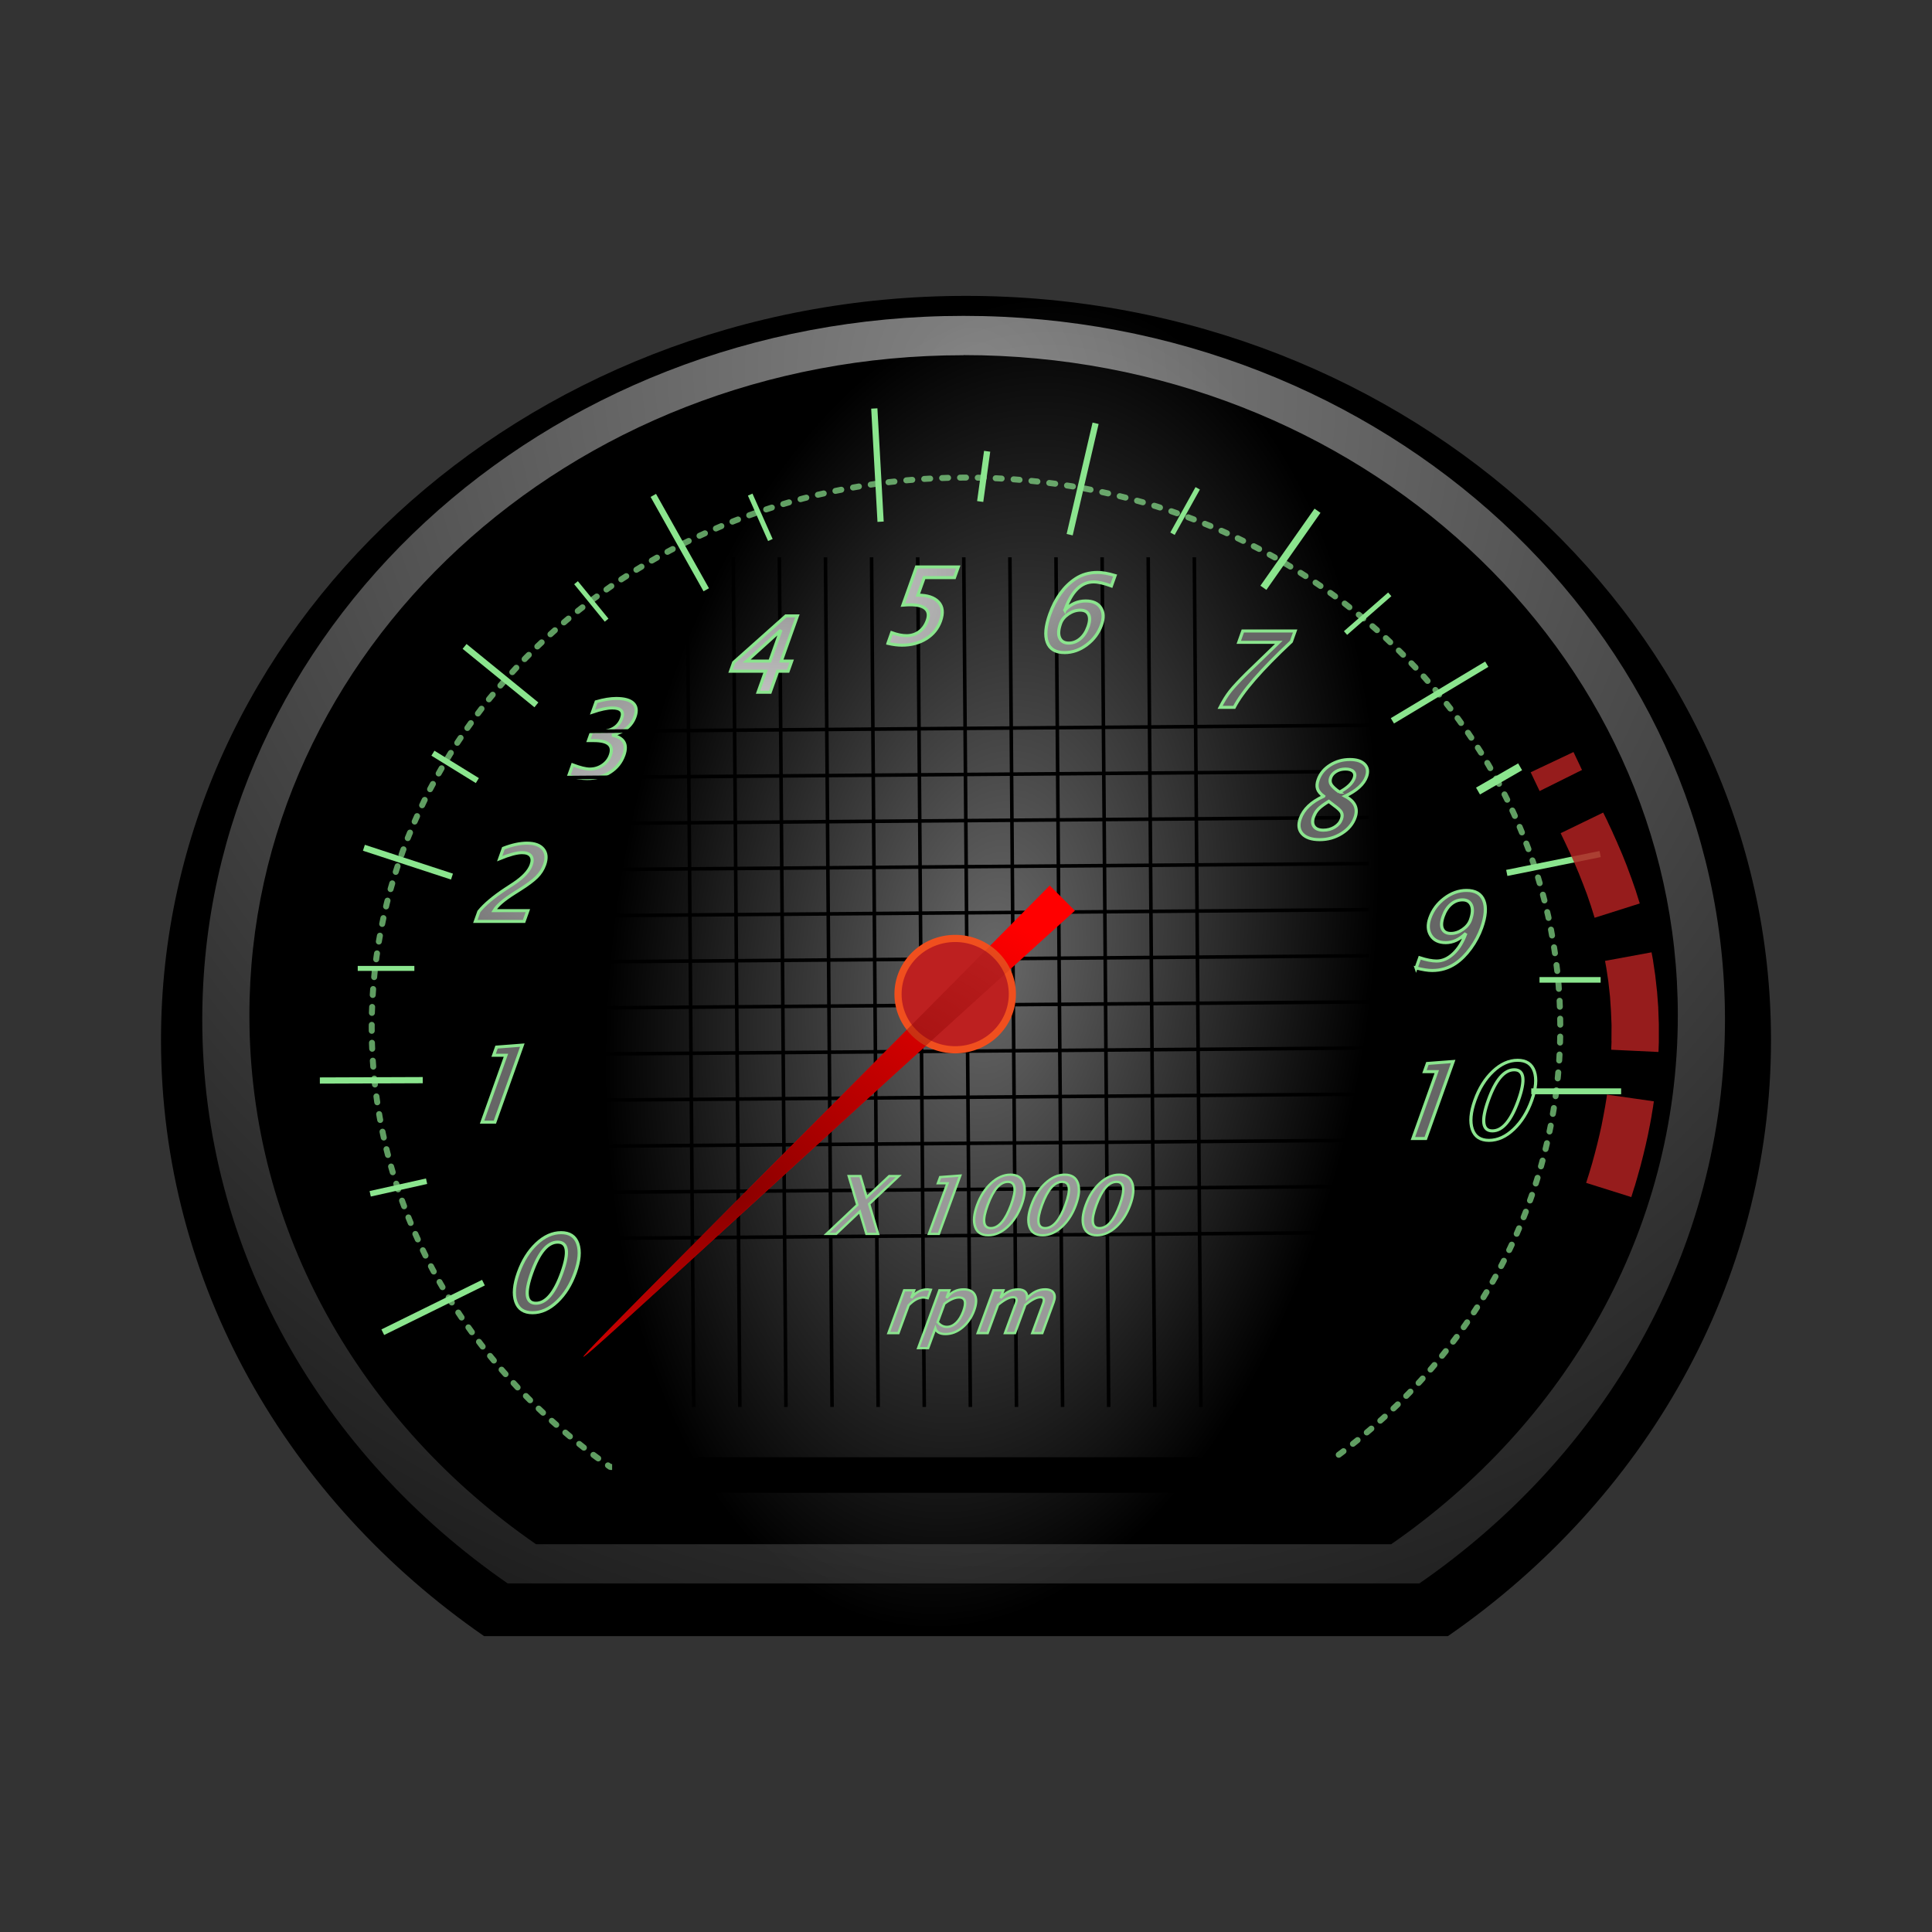 <svg:svg xmlns:dc="http://purl.org/dc/elements/1.1/" xmlns:ns1="http://sodipodi.sourceforge.net/DTD/sodipodi-0.dtd" xmlns:ns2="http://www.inkscape.org/namespaces/inkscape" xmlns:ns3="http://www.w3.org/1999/xlink" xmlns:ns5="http://creativecommons.org/ns#" xmlns:rdf="http://www.w3.org/1999/02/22-rdf-syntax-ns#" xmlns:svg="http://www.w3.org/2000/svg" height="620.364" id="svg4273" version="1.1" viewBox="-51.697 -94.357 620.364 620.364" width="620.364" ns1:docname="New document 4" ns2:version="0.48.0 r9654">
  <svg:rect x="-51.697" y="-94.357" width="620.364" height="620.364" fill="#333333" stroke="none"/>
  <svg:title id="title5389">Tacho meter</svg:title>
  <svg:defs id="defs4275">
    <svg:linearGradient id="linearGradient4215" ns2:collect="always">
      <svg:stop id="stop4217" offset="0" style="stop-color:#ffffff" />
      <svg:stop id="stop4219" offset="1" style="stop-color:#666666" />
    </svg:linearGradient>
    <svg:radialGradient cx="215.64" cy="1327.9" gradientTransform="matrix(-2.369 .243 -.132 -1.328 1062.1 2213.3)" gradientUnits="userSpaceOnUse" id="radialGradient5233" r="88.776" ns2:collect="always" ns3:href="#linearGradient4215" />
    <svg:radialGradient cx="215.64" cy="1327.9" gradientTransform="matrix(-2.369 .243 -.132 -1.328 1066.1 2190.6)" gradientUnits="userSpaceOnUse" id="radialGradient5237" r="88.776" ns2:collect="always" ns3:href="#linearGradient4215" />
    <svg:radialGradient cx="215.64" cy="1327.9" gradientTransform="matrix(-2.369 .243 -.132 -1.328 1038.4 2225.7)" gradientUnits="userSpaceOnUse" id="radialGradient5241" r="88.776" ns2:collect="always" ns3:href="#linearGradient4215" />
    <svg:radialGradient cx="215.64" cy="1327.9" gradientTransform="matrix(-2.369 .243 -.132 -1.328 971.31 2221.6)" gradientUnits="userSpaceOnUse" id="radialGradient5245" r="88.776" ns2:collect="always" ns3:href="#linearGradient4215" />
    <svg:radialGradient cx="215.64" cy="1327.9" gradientTransform="matrix(-2.369 .243 -.132 -1.328 937.75 2143)" gradientUnits="userSpaceOnUse" id="radialGradient5249" r="88.776" ns2:collect="always" ns3:href="#linearGradient4215" />
    <svg:radialGradient cx="215.64" cy="1327.9" gradientTransform="matrix(-2.369 .243 -.132 -1.328 973.09 2099.2)" gradientUnits="userSpaceOnUse" id="radialGradient5253" r="88.776" ns2:collect="always" ns3:href="#linearGradient4215" />
    <svg:radialGradient cx="215.64" cy="1327.9" gradientTransform="matrix(-2.369 .243 -.132 -1.328 1050.3 2021)" gradientUnits="userSpaceOnUse" id="radialGradient5257" r="88.776" ns2:collect="always" ns3:href="#linearGradient4215" />
    <svg:radialGradient cx="215.64" cy="1327.9" gradientTransform="matrix(-2.369 .243 -.132 -1.328 1048.3 2151.3)" gradientUnits="userSpaceOnUse" id="radialGradient5261" r="88.776" ns2:collect="always" ns3:href="#linearGradient4215" />
    <svg:radialGradient cx="215.64" cy="1327.9" gradientTransform="matrix(-2.369 .243 -.132 -1.328 1308.9 2057.8)" gradientUnits="userSpaceOnUse" id="radialGradient5265" r="88.776" ns2:collect="always" ns3:href="#linearGradient4215" />
    <svg:radialGradient cx="215.64" cy="1327.9" gradientTransform="matrix(-2.369 .243 -.132 -1.328 1346.4 2100.8)" gradientUnits="userSpaceOnUse" id="radialGradient5269" r="88.776" ns2:collect="always" ns3:href="#linearGradient4215" />
    <svg:radialGradient cx="215.64" cy="1327.9" gradientTransform="matrix(-2.369 .243 -.132 -1.328 1340.5 2156.7)" gradientUnits="userSpaceOnUse" id="radialGradient5273" r="88.776" ns2:collect="always" ns3:href="#linearGradient4215" />
    <svg:radialGradient cx="143.44" cy="1417.1" gradientTransform="matrix(1.383 -.896 .522 .805 -753.33 -100.54)" gradientUnits="userSpaceOnUse" id="radialGradient5282" r="78.903" ns2:collect="always">
      <svg:stop id="stop4018" offset="0" style="stop-color:#8b0000" />
      <svg:stop id="stop4020" offset="1" style="stop-color:#8b0000;stop-opacity:0" />
    </svg:radialGradient>
    <svg:radialGradient cx="388.86" cy="1332.8" gradientTransform="matrix(-.469 -.063 .11 -.825 302.6 1960.4)" gradientUnits="userSpaceOnUse" id="radialGradient5347" r="258.49" ns2:collect="always">
      <svg:stop id="stop4006" offset="0" style="stop-color:#696969" />
      <svg:stop id="stop4008" offset="1" style="stop-color:#000000" />
    </svg:radialGradient>
    <svg:radialGradient cx="261.29" cy="256.68" gradientTransform="matrix(-1.93 1 -1.058 -2.042 1037.4 911.45)" gradientUnits="userSpaceOnUse" id="radialGradient5355" r="244.47" ns2:collect="always">
      <svg:stop id="stop5351" offset="0" style="stop-color:#ffffff" />
      <svg:stop id="stop5353" offset="1" style="stop-color:#000000" />
    </svg:radialGradient>
  </svg:defs>
  <ns1:namedview bordercolor="#666666" borderopacity="1.0" id="base" pagecolor="#ffffff" showgrid="false" ns2:current-layer="layer1" ns2:cx="375" ns2:cy="62.857143" ns2:document-units="px" ns2:pageopacity="0.0" ns2:pageshadow="2" ns2:window-height="712" ns2:window-maximized="1" ns2:window-width="1280" ns2:window-x="-4" ns2:window-y="-4" ns2:zoom="0.35" />
  <svg:g id="layer1" transform="translate(0 -621.36)" ns2:groupmode="layer" ns2:label="Layer 1">
    <svg:path d="m258.49 622.01c-142.76 0-258.49 106.99-258.49 238.95 0 78.309 40.765 147.83 103.74 191.4h309.49c62.976-43.577 103.74-113.09 103.74-191.4 0-131.96-115.73-238.95-258.49-238.95z" id="path4045" style="stroke-width:0;fill:url(#radialGradient5347)" ns2:connector-curvature="0" />
    <svg:path d="m258.49 680.35c-105.39 0-190.83 78.986-190.83 176.4 0 57.811 30.094 109.13 76.587 141.3h228.48c46.492-32.17 76.587-83.491 76.587-141.3 0-97.418-85.435-176.4-190.83-176.4z" id="path4095" style="opacity:.688;stroke-linejoin:bevel;fill-opacity:0;stroke:#8be58e;stroke-linecap:round;stroke-dasharray:1.919, 3.839;stroke-width:1.919" ns2:connector-curvature="0" />
    <svg:path d="m257.69 628.43c-135.03 0-244.44 101.19-244.44 226 0 74.067 38.506 139.79 98.071 181.01h292.74c59.565-41.216 98.13-106.94 98.13-181.01 0-124.81-109.47-226-244.5-226zm0 12.591c126.67 0 229.36 94.901 229.36 211.99 0 69.483-36.163 131.17-92.042 169.84h-274.59c-55.873-38.63-92.037-100.31-92.037-169.8 0-117.08 102.64-211.99 229.31-211.99z" id="path4047" style="opacity:.507;stroke-width:0;fill:url(#radialGradient5355)" ns2:connector-curvature="0" />
    <svg:g id="text4113" style="stroke:#8be58e;fill:url(#radialGradient5241)" transform="matrix(1.023 0 0 .977 -121.51 299.11)">
      <svg:path d="m246.74 488.27 1.239-3.639c2.299 0.924 4.091 1.387 5.377 1.387 1.472 0 2.801-0.417 3.986-1.252 1.185-0.835 2.01-1.934 2.474-3.296 1.093-3.208-0.641-4.812-5.202-4.812h-1.658l0.974-2.858 1.888-0.026c4.017 0 6.529-1.478 7.536-4.433 0.774-2.273-0.211-3.409-2.957-3.409-1.54 0-3.602 0.457-6.184 1.37l1.16-3.406c2.377-0.72 4.477-1.079 6.298-1.079 2.517 0 4.29 0.514 5.319 1.543 1.029 1.028 1.213 2.513 0.552 4.455-1.031 3.026-3.421 5.05-7.169 6.073 3.671 0.785 4.899 2.963 3.682 6.535-0.816 2.395-2.254 4.279-4.315 5.653s-4.466 2.06-7.215 2.06c-1.549-0-3.478-0.288-5.786-0.863z" id="path4645" style="stroke:#8be58e;fill:url(#radialGradient5241)" ns2:connector-curvature="0" />
    </svg:g>
    <svg:g id="text4141" style="stroke:#8be58e;fill:url(#radialGradient5257)" transform="matrix(1.023 0 0 .977 -121.51 299.11)">
      <svg:path d="m451.21 465.73c1.062-2.175 2.133-3.968 3.213-5.379s2.789-3.336 5.128-5.775l10.095-10.217h-12.575l1.27-3.727h16.418l-1.185 3.478c-9.417 9.243-15.392 16.449-17.924 21.62z" id="path4633" style="stroke:#8be58e;fill:url(#radialGradient5257)" ns2:connector-curvature="0" />
    </svg:g>
    <svg:path d="m144.86 994.92h232.14v11.429h-232.14z" id="rect4221" style="stroke-width:0;fill:#000000" ns2:connector-curvature="0" />
    <svg:path d="m168.94 705.95 2.115 272.83" id="path5391" style="stroke:#000000;stroke-width:1.14;fill:none" ns1:nodetypes="cc" ns2:connector-curvature="0" />
    <svg:path d="m183.75 705.95 2.115 272.83" id="path5393" style="stroke:#000000;stroke-width:1.14;fill:none" ns1:nodetypes="cc" ns2:connector-curvature="0" />
    <svg:path d="m198.55 705.95 2.115 272.83" id="path5395" style="stroke:#000000;stroke-width:1.14;fill:none" ns1:nodetypes="cc" ns2:connector-curvature="0" />
    <svg:path d="m213.36 705.95 2.115 272.83" id="path5397" style="stroke:#000000;stroke-width:1.14;fill:none" ns1:nodetypes="cc" ns2:connector-curvature="0" />
    <svg:path d="m228.16 705.95 2.115 272.83" id="path5399" style="stroke:#000000;stroke-width:1.14;fill:none" ns1:nodetypes="cc" ns2:connector-curvature="0" />
    <svg:path d="m242.97 705.95 2.115 272.83" id="path5401" style="stroke:#000000;stroke-width:1.14;fill:none" ns1:nodetypes="cc" ns2:connector-curvature="0" />
    <svg:path d="m257.77 705.95 2.115 272.83" id="path5403" style="stroke:#000000;stroke-width:1.14;fill:none" ns1:nodetypes="cc" ns2:connector-curvature="0" />
    <svg:path d="m272.58 705.95 2.115 272.83" id="path5405" style="stroke:#000000;stroke-width:1.14;fill:none" ns1:nodetypes="cc" ns2:connector-curvature="0" />
    <svg:path d="m287.38 705.95 2.115 272.83" id="path5407" style="stroke:#000000;stroke-width:1.14;fill:none" ns1:nodetypes="cc" ns2:connector-curvature="0" />
    <svg:path d="m302.19 705.95 2.115 272.83" id="path5409" style="stroke:#000000;stroke-width:1.14;fill:none" ns1:nodetypes="cc" ns2:connector-curvature="0" />
    <svg:path d="m316.99 705.95 2.115 272.83" id="path5411" style="stroke:#000000;stroke-width:1.14;fill:none" ns1:nodetypes="cc" ns2:connector-curvature="0" />
    <svg:path d="m331.8 705.95 2.115 272.83" id="path5413" style="stroke:#000000;stroke-width:1.14;fill:none" ns1:nodetypes="cc" ns2:connector-curvature="0" />
    <svg:path d="m387.84 759.88-272.83 2.115" id="path5415" style="stroke:#000000;stroke-width:1.14;fill:none" ns1:nodetypes="cc" ns2:connector-curvature="0" />
    <svg:path d="m387.84 774.68-272.83 2.115" id="path5417" style="stroke:#000000;stroke-width:1.14;fill:none" ns1:nodetypes="cc" ns2:connector-curvature="0" />
    <svg:path d="m387.84 789.49-272.83 2.11" id="path5419" style="stroke:#000000;stroke-width:1.14;fill:none" ns1:nodetypes="cc" ns2:connector-curvature="0" />
    <svg:path d="m387.84 804.29-272.83 2.12" id="path5421" style="stroke:#000000;stroke-width:1.14;fill:none" ns1:nodetypes="cc" ns2:connector-curvature="0" />
    <svg:path d="m387.84 819.1-272.83 2.115" id="path5423" style="stroke:#000000;stroke-width:1.14;fill:none" ns1:nodetypes="cc" ns2:connector-curvature="0" />
    <svg:path d="m387.84 833.9-272.83 2.12" id="path5425" style="stroke:#000000;stroke-width:1.14;fill:none" ns1:nodetypes="cc" ns2:connector-curvature="0" />
    <svg:path d="m387.84 848.71-272.83 2.115" id="path5427" style="stroke:#000000;stroke-width:1.14;fill:none" ns1:nodetypes="cc" ns2:connector-curvature="0" />
    <svg:path d="m387.84 863.51-272.83 2.115" id="path5429" style="stroke:#000000;stroke-width:1.14;fill:none" ns1:nodetypes="cc" ns2:connector-curvature="0" />
    <svg:path d="m387.84 878.32-272.83 2.115" id="path5431" style="stroke:#000000;stroke-width:1.14;fill:none" ns1:nodetypes="cc" ns2:connector-curvature="0" />
    <svg:path d="m387.84 893.12-272.83 2.115" id="path5433" style="stroke:#000000;stroke-width:1.14;fill:none" ns1:nodetypes="cc" ns2:connector-curvature="0" />
    <svg:path d="m387.84 907.93-272.83 2.115" id="path5435" style="stroke:#000000;stroke-width:1.14;fill:none" ns1:nodetypes="cc" ns2:connector-curvature="0" />
    <svg:path d="m387.84 922.73-272.83 2.115" id="path5437" style="stroke:#000000;stroke-width:1.14;fill:none" ns1:nodetypes="cc" ns2:connector-curvature="0" />
    <svg:path d="m293.45 819.42-8.081-8.081c-207.28 209.69-194.42 191.06 8.081 8.081z" id="path4145" style="stroke-width:0;fill:#ff0000" ns1:nodetypes="ccc" ns2:connector-curvature="0" />
    <svg:g id="text4149" style="stroke:#8be58e;stroke-width:.768;fill:#999999" transform="matrix(1.038 0 0 .963 -121.51 299.11)">
      <svg:path d="m322.95 648.07 9.518-9.675-2.648-9.599h3.585l1.947 7.072 6.984-7.072h2.955l-9.171 9.324 2.757 9.949h-3.592l-2.071-7.439-7.298 7.439z" id="path4616" ns2:connector-curvature="0" />
      <svg:path d="m354.61 648.07 5.75-16.88h-2.966l0.703-2.062 6.211-0.494-6.621 19.437z" id="path4618" ns2:connector-curvature="0" />
      <svg:path d="m372.96 648.54c-2.079 0-3.423-0.932-4.032-2.796-0.609-1.864-0.401-4.3 0.624-7.31 1.024-3.007 2.477-5.443 4.357-7.308s3.858-2.797 5.935-2.797c2.082 0 3.426 0.931 4.034 2.794 0.608 1.863 0.399 4.3-0.627 7.311-1.024 3.006-2.474 5.441-4.351 7.307-1.877 1.866-3.857 2.798-5.94 2.798zm0.815-2.392c2.421 0 4.507-2.571 6.258-7.713 1.752-5.142 1.417-7.712-1.003-7.712-2.413 0-4.495 2.571-6.247 7.712-1.751 5.142-1.421 7.713 0.992 7.713z" id="path4620" ns2:connector-curvature="0" />
      <svg:path d="m389.76 648.54c-2.079 0-3.423-0.932-4.032-2.796-0.609-1.864-0.401-4.3 0.624-7.31 1.024-3.007 2.477-5.443 4.357-7.308s3.858-2.797 5.935-2.797c2.082 0 3.426 0.931 4.034 2.794 0.608 1.863 0.399 4.3-0.627 7.311-1.024 3.006-2.474 5.441-4.351 7.307-1.877 1.866-3.857 2.798-5.94 2.798zm0.815-2.392c2.421 0 4.507-2.571 6.258-7.713 1.752-5.142 1.417-7.712-1.003-7.712-2.413 0-4.495 2.571-6.247 7.712-1.751 5.142-1.421 7.713 0.992 7.713z" id="path4622" ns2:connector-curvature="0" />
      <svg:path d="m406.57 648.54c-2.079 0-3.423-0.932-4.032-2.796-0.609-1.864-0.401-4.3 0.624-7.31 1.024-3.007 2.477-5.443 4.357-7.308s3.858-2.797 5.935-2.797c2.082 0 3.426 0.931 4.034 2.794 0.608 1.863 0.399 4.3-0.627 7.311-1.024 3.006-2.474 5.441-4.351 7.307-1.877 1.866-3.857 2.798-5.94 2.798zm0.815-2.392c2.421 0 4.507-2.571 6.258-7.713 1.752-5.142 1.417-7.712-1.003-7.712-2.413 0-4.495 2.571-6.247 7.712-1.751 5.142-1.421 7.713 0.992 7.713z" id="path4624" ns2:connector-curvature="0" />
      <svg:path d="m342.1 681.16 4.864-14.28h3.066l-0.881 2.586c1.335-1.926 3.005-2.89 5.009-2.89 0.262 0 0.611 0.035 1.047 0.103l-0.956 2.809c-0.609-0.144-1.06-0.216-1.352-0.216-1.465 0-2.99 0.872-4.572 2.615l-3.159 9.272z" id="path4626" ns2:connector-curvature="0" />
      <svg:path d="m351.3 686.16 6.569-19.286h3.066l-0.881 2.586c1.371-1.926 3.137-2.89 5.3-2.89 1.751 0 2.91 0.634 3.475 1.902 0.565 1.268 0.483 2.976-0.249 5.124-0.795 2.335-2.003 4.231-3.622 5.689-1.619 1.457-3.357 2.186-5.213 2.186-1.724 0-2.773-0.625-3.145-1.876l-2.236 6.565zm6.012-8.649c0.812 1.045 1.764 1.567 2.857 1.567 1.042 0 2.008-0.448 2.897-1.344 0.889-0.896 1.623-2.191 2.199-3.885 1.04-3.055 0.591-4.583-1.349-4.583-1.301 0-2.805 0.701-4.512 2.103z" id="path4628" ns2:connector-curvature="0" />
      <svg:path d="m369.71 681.16 4.864-14.28h3.066l-0.881 2.586c1.572-1.926 3.368-2.89 5.389-2.89 1.979 0 2.928 0.963 2.849 2.89 1.684-1.935 3.528-2.902 5.532-2.902 1.291 0 2.167 0.385 2.63 1.156 0.462 0.771 0.465 1.828 0.008 3.171l-3.499 10.27h-3.078l3.365-9.877c0.477-1.399 0.189-2.099-0.864-2.099-1.194 0-2.748 0.858-4.66 2.573l-3.203 9.403h-3.078l3.365-9.877c0.479-1.407 0.18-2.111-0.897-2.111-1.161 0-2.707 0.862-4.639 2.585l-3.203 9.403z" id="path4630" ns2:connector-curvature="0" />
    </svg:g>
    <svg:path d="m273.37 846.21c0 9.873-8.218 17.876-18.356 17.876s-18.356-8.004-18.356-17.876c0-9.873 8.218-17.876 18.356-17.876s18.356 8.004 18.356 17.876z" id="path4181" style="stroke-linejoin:bevel;stroke:#f04f1e;stroke-linecap:round;stroke-width:2.3;fill:#bd2020" ns2:connector-curvature="0" />
    <svg:path d="m293.45 819.42-8.081-8.081c-207.28 209.69-194.42 191.06 8.081 8.081z" id="path4014" style="stroke-width:0;fill:url(#radialGradient5282)" ns1:nodetypes="ccc" ns2:connector-curvature="0" />
    <svg:path d="m103.54 938.86-32.325 15.917" id="path4049" style="stroke:#8be58e;stroke-width:2px;fill:#2d2d2d" ns1:nodetypes="cc" ns2:connector-curvature="0" />
    <svg:path d="m84.048 873.84-33.039 0.122" id="path4051" style="stroke:#8be58e;stroke-width:2px;fill:#2d2d2d" ns1:nodetypes="cc" ns2:connector-curvature="0" />
    <svg:path d="m93.435 808.48-28.284-9.26" id="path4053" style="stroke:#8be58e;stroke-width:2px;fill:#2d2d2d" ns1:nodetypes="cc" ns2:connector-curvature="0" />
    <svg:path d="m85.283 906.29-18.112 4.041" id="path4073" style="stroke:#8be58e;stroke-width:1.806px;fill:#2d2d2d" ns2:connector-curvature="0" />
    <svg:path d="m81.354 837.96h-18.183" id="path4075" style="stroke:#8be58e;stroke-width:1.604px;fill:#2d2d2d" ns2:connector-curvature="0" />
    <svg:path d="m101.58 777.65-14.267-8.798" id="path4077" style="stroke:#8be58e;stroke-width:1.875px;fill:#2d2d2d" ns2:connector-curvature="0" />
    <svg:g id="text4097" style="stroke:#8be58e;fill:url(#radialGradient5233)" transform="matrix(1.023 0 0 .977 -121.51 299.11)">
      <svg:path d="m235.39 664.7c-2.707 0-4.457-1.213-5.25-3.64-0.793-2.427-0.522-5.6 0.813-9.519 1.334-3.915 3.225-7.087 5.673-9.516 2.448-2.429 5.024-3.643 7.729-3.643 2.711 0 4.462 1.213 5.253 3.639 0.791 2.426 0.519 5.599-0.817 9.52-1.333 3.914-3.222 7.086-5.665 9.515s-5.022 3.644-7.736 3.644zm1.061-3.115c3.152 0 5.869-3.348 8.15-10.044 2.281-6.695 1.846-10.043-1.306-10.043-3.142 0-5.854 3.348-8.135 10.043-2.281 6.696-1.85 10.044 1.292 10.044z" id="path4651" style="stroke:#8be58e;fill:url(#radialGradient5233)" ns2:connector-curvature="0" />
    </svg:g>
    <svg:g id="text4105" style="stroke:#8be58e;fill:url(#radialGradient5237)" transform="matrix(1.023 0 0 .977 -121.51 299.11)">
      <svg:path d="m217.45 536.08 1.109-3.255c1.761-2.291 4.557-4.762 8.389-7.412l2.433-1.667c3.03-2.093 4.893-4.162 5.589-6.205 0.433-1.27 0.395-2.263-0.113-2.979-0.508-0.716-1.427-1.074-2.757-1.074-1.612 0-3.95 0.655-7.013 1.964l1.161-3.41c2.736-1.113 5.206-1.669 7.408-1.669 2.384 0 4.082 0.65 5.096 1.95 1.014 1.3 1.159 3.012 0.435 5.136-0.518 1.52-1.339 2.868-2.464 4.043s-2.937 2.586-5.44 4.235l-1.619 1.073c-3.274 2.154-5.39 4.069-6.345 5.743h10.611l-1.201 3.528z" id="path4648" style="stroke:#8be58e;fill:url(#radialGradient5237)" ns2:connector-curvature="0" />
    </svg:g>
    <svg:g id="text3194" style="stroke:#8be58e;fill:url(#radialGradient5261)" transform="matrix(1.023 0 0 .977 -121.51 299.11)">
      <svg:path d="m219.56 602.06 7.488-21.982h-3.862l0.915-2.686 8.089-0.644-8.622 25.311z" id="path4611" style="stroke:#8be58e;fill:url(#radialGradient5261)" ns2:connector-curvature="0" />
    </svg:g>
    <svg:path d="m395.4 758.46 30.305-18.183" id="path4065" style="stroke:#8be58e;stroke-width:2px;fill:#2d2d2d" ns2:connector-curvature="0" />
    <svg:path d="m432.13 807.3 29.976-6.061" id="path4067" style="stroke:#8be58e;stroke-width:1.989px;fill:#2d2d2d" ns2:connector-curvature="0" />
    <svg:path d="m439.99 877.42h28.858" id="path4069" style="stroke:#8be58e;stroke-width:1.89px;fill:#2d2d2d" ns2:connector-curvature="0" />
    <svg:path d="m422.89 781.01 13.525-7.789" id="path4089" style="stroke:#8be58e;stroke-width:2.54px;fill:#2d2d2d" ns2:connector-curvature="0" />
    <svg:path d="m442.64 841.64h19.625" id="path4091" style="stroke:#8be58e;stroke-width:1.799px;fill:#2d2d2d" ns2:connector-curvature="0" />
    <svg:g id="text3200" style="stroke:#8be58e;fill:url(#radialGradient5265)" transform="matrix(1.023 0 0 .977 -121.51 299.11)">
      <svg:path d="m483.72 494.95c-1.02-0.771-1.662-1.58-1.926-2.428-0.263-0.848-0.191-1.87 0.217-3.067 0.662-1.944 1.915-3.526 3.759-4.745s3.903-1.829 6.178-1.829c2.102 0 3.639 0.521 4.612 1.562 0.973 1.042 1.177 2.393 0.611 4.055-0.845 2.481-3.094 4.624-6.746 6.432 3.107 1.698 4.154 4.037 3.138 7.019-0.728 2.136-2.129 3.881-4.204 5.236s-4.372 2.031-6.893 2.031c-2.518 0-4.34-0.638-5.464-1.915-1.125-1.277-1.332-2.956-0.623-5.038 1.037-3.044 3.484-5.481 7.342-7.311zm4.949-1.343c2.517-1.387 4.069-2.941 4.656-4.663 0.297-0.872 0.193-1.579-0.312-2.12-0.505-0.541-1.325-0.811-2.462-0.811-1.107 0-2.085 0.264-2.936 0.792-0.851 0.528-1.418 1.208-1.701 2.04-0.285 0.837-0.228 1.594 0.174 2.273 0.401 0.679 1.262 1.508 2.582 2.489zm-3.357 3.017c-1.455 0.936-2.523 1.758-3.204 2.466-0.681 0.708-1.202 1.594-1.565 2.659-0.446 1.31-0.389 2.363 0.17 3.158 0.56 0.795 1.525 1.193 2.895 1.193 1.325 0 2.513-0.337 3.563-1.012 1.05-0.674 1.758-1.551 2.126-2.629 0.295-0.868 0.288-1.605-0.021-2.213-0.309-0.608-1.083-1.373-2.323-2.294z" id="path4608" style="stroke:#8be58e;fill:url(#radialGradient5265)" ns2:connector-curvature="0" />
    </svg:g>
    <svg:g id="text3206" style="stroke:#8be58e;fill:url(#radialGradient5269)" transform="matrix(1.023 0 0 .977 -121.51 299.11)">
      <svg:path d="m512.73 551.39 1.143-3.355c2.107 0.715 3.869 1.073 5.285 1.073 1.884 0 3.648-0.821 5.293-2.463 1.645-1.642 2.941-3.853 3.889-6.633-1.973 2.035-4.072 3.053-6.297 3.053-2.172 0-3.737-0.791-4.694-2.374-0.958-1.583-1.051-3.505-0.279-5.768 0.877-2.577 2.404-4.724 4.58-6.442 2.176-1.717 4.475-2.576 6.898-2.576 2.781 0 4.589 1.105 5.424 3.316 0.835 2.211 0.613 5.195-0.667 8.952-0.814 2.388-1.956 4.64-3.429 6.755s-3.061 3.775-4.765 4.978c-2.186 1.544-4.628 2.316-7.327 2.316-1.324 0-3.009-0.278-5.054-0.833zm8.522-17.029c-0.61 1.791-0.693 3.187-0.247 4.187 0.445 1 1.327 1.5 2.644 1.5 1.278 0 2.518-0.434 3.717-1.302s2.009-1.917 2.429-3.146c0.682-2.005 0.785-3.605 0.307-4.801-0.478-1.196-1.413-1.794-2.807-1.794-1.306 0-2.495 0.468-3.567 1.404-1.072 0.936-1.897 2.254-2.476 3.952z" id="path4605" style="stroke:#8be58e;fill:url(#radialGradient5269)" ns2:connector-curvature="0" />
    </svg:g>
    <svg:g id="text3214" style="stroke:#8be58e;fill:url(#radialGradient5273)" transform="matrix(1.023 0 0 .977 -121.51 299.11)">
      <svg:path d="m511.73 607.44 7.488-21.982h-3.862l0.915-2.686 8.089-0.644-8.622 25.311z" id="path4600" style="stroke:#8be58e;fill:url(#radialGradient5273)" ns2:connector-curvature="0" />
      <svg:path d="m535.62 608.05c-2.707 0-4.457-1.213-5.25-3.64-0.793-2.427-0.522-5.6 0.813-9.519 1.334-3.915 3.225-7.087 5.673-9.516 2.448-2.429 5.024-3.643 7.729-3.643 2.711 0 4.462 1.213 5.253 3.639 0.791 2.426 0.519 5.599-0.817 9.52-1.333 3.914-3.222 7.086-5.665 9.515s-5.022 3.644-7.736 3.644zm1.061-3.115c3.152 0 5.869-3.348 8.15-10.044 2.281-6.695 1.846-10.043-1.306-10.043-3.142 0-5.854 3.348-8.135 10.043-2.281 6.696-1.85 10.044 1.292 10.044z" id="path4602" style="stroke:#8be58e;fill:url(#radialGradient5273)" ns2:connector-curvature="0" />
    </svg:g>
    <svg:path d="m439.8 774.98 2.406 5.062 0.031 0.062 0.031 0.062 0.406 0.844 13.625-6.781-0.375-0.688h0.031l-2.406-5.062zm9.625 19.562 1.375 2.875 0.062 0.125 1.406 3.031 0.062 0.094 1.438 3.281h0.031l1.344 3.219 0.062 0.125 1.312 3.312 0.062 0.156 1.281 3.375 0.062 0.188 1.188 3.469 0.031 0.062 0.031 0.125 1.156 3.719 14.5-4.594-1.219-3.875-0.031-0.125-0.031-0.094-1.344-3.844-0.031-0.094-0.031-0.062-1.375-3.719-0.031-0.094-0.031-0.094-1.438-3.594-0.031-0.062-0.031-0.094-1.5-3.469-0.031-0.062v-0.062l-1.531-3.375v-0.062l-0.031-0.062-1.531-3.25-0.031-0.062v-0.062l-1.469-2.969zm14.25 41 0.406 2.219 0.656 4.375 0.031 0.281 0.469 4.25 0.031 0.25 0.312 4.656 0.188 4.531v0.25 0.031l-0.031 4.938h0.031l-0.094 2.344v0.125 0.281l15.156 0.719 0.031-0.406v-0.062-0.062l0.094-2.688v-0.094-0.125-5.219-0.156-0.125l-0.188-5.094v-0.156-0.125l-0.375-4.938v-0.125l-0.031-0.156-0.531-4.781v-0.125l-0.031-0.156-0.688-4.625v-0.125l-0.031-0.156-0.469-2.5zm0.469 44.156-0.031 0.156-0.438 2.656-0.031 0.156-0.5 2.719-0.031 0.156-0.531 2.75v0.031l-0.031 0.125-0.625 2.812-0.031 0.125-0.688 2.875-0.031 0.062v0.062l-0.75 2.906-0.031 0.125-0.812 2.969-0.031 0.125-0.906 3.031-0.031 0.125-1 3.156 14.5 4.562 1.031-3.312 0.031-0.062 0.031-0.062 0.938-3.25 0.031-0.062v-0.062l0.906-3.219v-0.062l0.031-0.062 0.812-3.188 0.031-0.062v-0.062l0.75-3.125 0.031-0.062v-0.094l0.688-3.062v-0.094l0.031-0.062 0.594-3.031 0.031-0.062v-0.062l0.562-3.031v-0.062-0.062l0.5-2.969v-0.062-0.062l0.219-1.375-15.062-2.156z" id="path4000" style="opacity:.844;block-progression:tb;text-indent:0;color:#000000;text-transform:none;fill:#b22222" ns2:connector-curvature="0" />
    <svg:path d="m231.06 694.53-2.02-36.365" id="path4059" style="stroke:#8be58e;stroke-width:2px;fill:#2d2d2d" ns2:connector-curvature="0" />
    <svg:path d="m291.77 698.69 8.326-35.774" id="path4061" style="stroke:#8be58e;stroke-width:2px;fill:#2d2d2d" ns1:nodetypes="cc" ns2:connector-curvature="0" />
    <svg:path d="m353.98 715.74 17.375-24.741" id="path4063" style="stroke:#8be58e;stroke-width:2.339px;fill:#2d2d2d" ns2:connector-curvature="0" />
    <svg:path d="m263.04 688.04 2.232-16.134" id="path4083" style="stroke:#8be58e;stroke-width:2px;fill:#2d2d2d" ns2:connector-curvature="0" />
    <svg:path d="m324.79 698.38 8.1-14.579" id="path4085" style="stroke:#8be58e;stroke-width:1.604px;fill:#2d2d2d" ns2:connector-curvature="0" />
    <svg:g id="text4129" style="stroke:#8be58e;fill:url(#radialGradient5249)" transform="matrix(1.023 0 0 .977 -121.51 299.11)">
      <svg:path d="m346.95 444.71 1.195-3.509c1.689 0.649 3.242 0.974 4.66 0.974 1.497 0 2.819-0.438 3.967-1.313 1.148-0.876 1.991-2.102 2.528-3.68 0.57-1.673 0.396-2.951-0.522-3.834-0.918-0.883-2.56-1.324-4.925-1.324-0.544 0-1.281 0.038-2.209 0.115l4.277-12.555h13.101l-1.196 3.513h-9.506l-1.963 5.763c2.978 0 5.131 0.753 6.456 2.258 1.326 1.505 1.538 3.582 0.636 6.23-0.843 2.474-2.343 4.417-4.5 5.828-2.157 1.411-4.692 2.117-7.604 2.117-1.292 0-2.758-0.193-4.397-0.58z" id="path4639" style="stroke:#8be58e;fill:url(#radialGradient5249)" ns2:connector-curvature="0" />
    </svg:g>
    <svg:g id="text4133" style="stroke:#8be58e;fill:url(#radialGradient5253)" transform="matrix(1.023 0 0 .977 -121.51 299.11)">
      <svg:path d="m402.49 433.79c1.861-2.013 4.034-3.02 6.517-3.02 2.244 0 3.827 0.743 4.748 2.228 0.921 1.485 0.991 3.374 0.21 5.668-0.893 2.622-2.426 4.788-4.6 6.499-2.174 1.711-4.494 2.567-6.961 2.567-2.823-0-4.637-1.125-5.443-3.376-0.806-2.251-0.543-5.33 0.788-9.238 1.794-5.265 4.479-9.143 8.056-11.634 1.98-1.391 4.293-2.087 6.94-2.087 1.503 0 3.337 0.339 5.503 1.017l-1.166 3.419c-2.297-0.88-4.163-1.32-5.596-1.32-3.89 0-6.889 3.093-8.995 9.278zm7.248 5.519c0.588-1.728 0.66-3.08 0.216-4.057-0.445-0.977-1.328-1.465-2.651-1.465-1.284 0-2.531 0.429-3.741 1.286-1.21 0.857-2.021 1.89-2.432 3.098-0.675 1.984-0.771 3.554-0.286 4.711 0.485 1.157 1.441 1.735 2.869 1.735 1.284 0 2.467-0.468 3.55-1.405 1.083-0.937 1.908-2.237 2.475-3.902z" id="path4636" style="stroke:#8be58e;fill:url(#radialGradient5253)" ns2:connector-curvature="0" />
    </svg:g>
    <svg:path d="m380.35 730.27 14.203-12.427" id="path4087" style="stroke:#8be58e;stroke-width:1.572px;fill:#2d2d2d" ns2:connector-curvature="0" />
    <svg:g id="text4121" style="stroke:#8be58e;fill:url(#radialGradient5245)" transform="matrix(1.023 0 0 .977 -121.51 299.11)">
      <svg:path d="m306.19 460.77 2.355-6.915h-10.991l0.987-2.896 16.372-15.287h3.62l-5.06 14.853h3.267l-1.134 3.33h-3.267l-2.355 6.915zm-3.576-10.245h7.28l3.47-10.185z" id="path4642" style="stroke:#8be58e;fill:url(#radialGradient5245)" ns2:connector-curvature="0" />
    </svg:g>
    <svg:path d="m120.54 753.34-23.06-18.775" id="path4055" style="stroke:#8be58e;stroke-width:2px;fill:#2d2d2d" ns1:nodetypes="cc" ns2:connector-curvature="0" />
    <svg:path d="m175.08 716.38-16.999-30.305" id="path4057" style="stroke:#8be58e;stroke-width:2px;fill:#2d2d2d" ns1:nodetypes="cc" ns2:connector-curvature="0" />
    <svg:path d="m143.09 726.14-9.826-12.033" id="path4079" style="stroke:#8be58e;stroke-width:1.538px;fill:#2d2d2d" ns2:connector-curvature="0" />
    <svg:path d="m195.67 700.4-6.48-14.579" id="path4081" style="stroke:#8be58e;stroke-width:1.604px;fill:#2d2d2d" ns1:nodetypes="cc" ns2:connector-curvature="0" />
  </svg:g>
</svg:svg>
